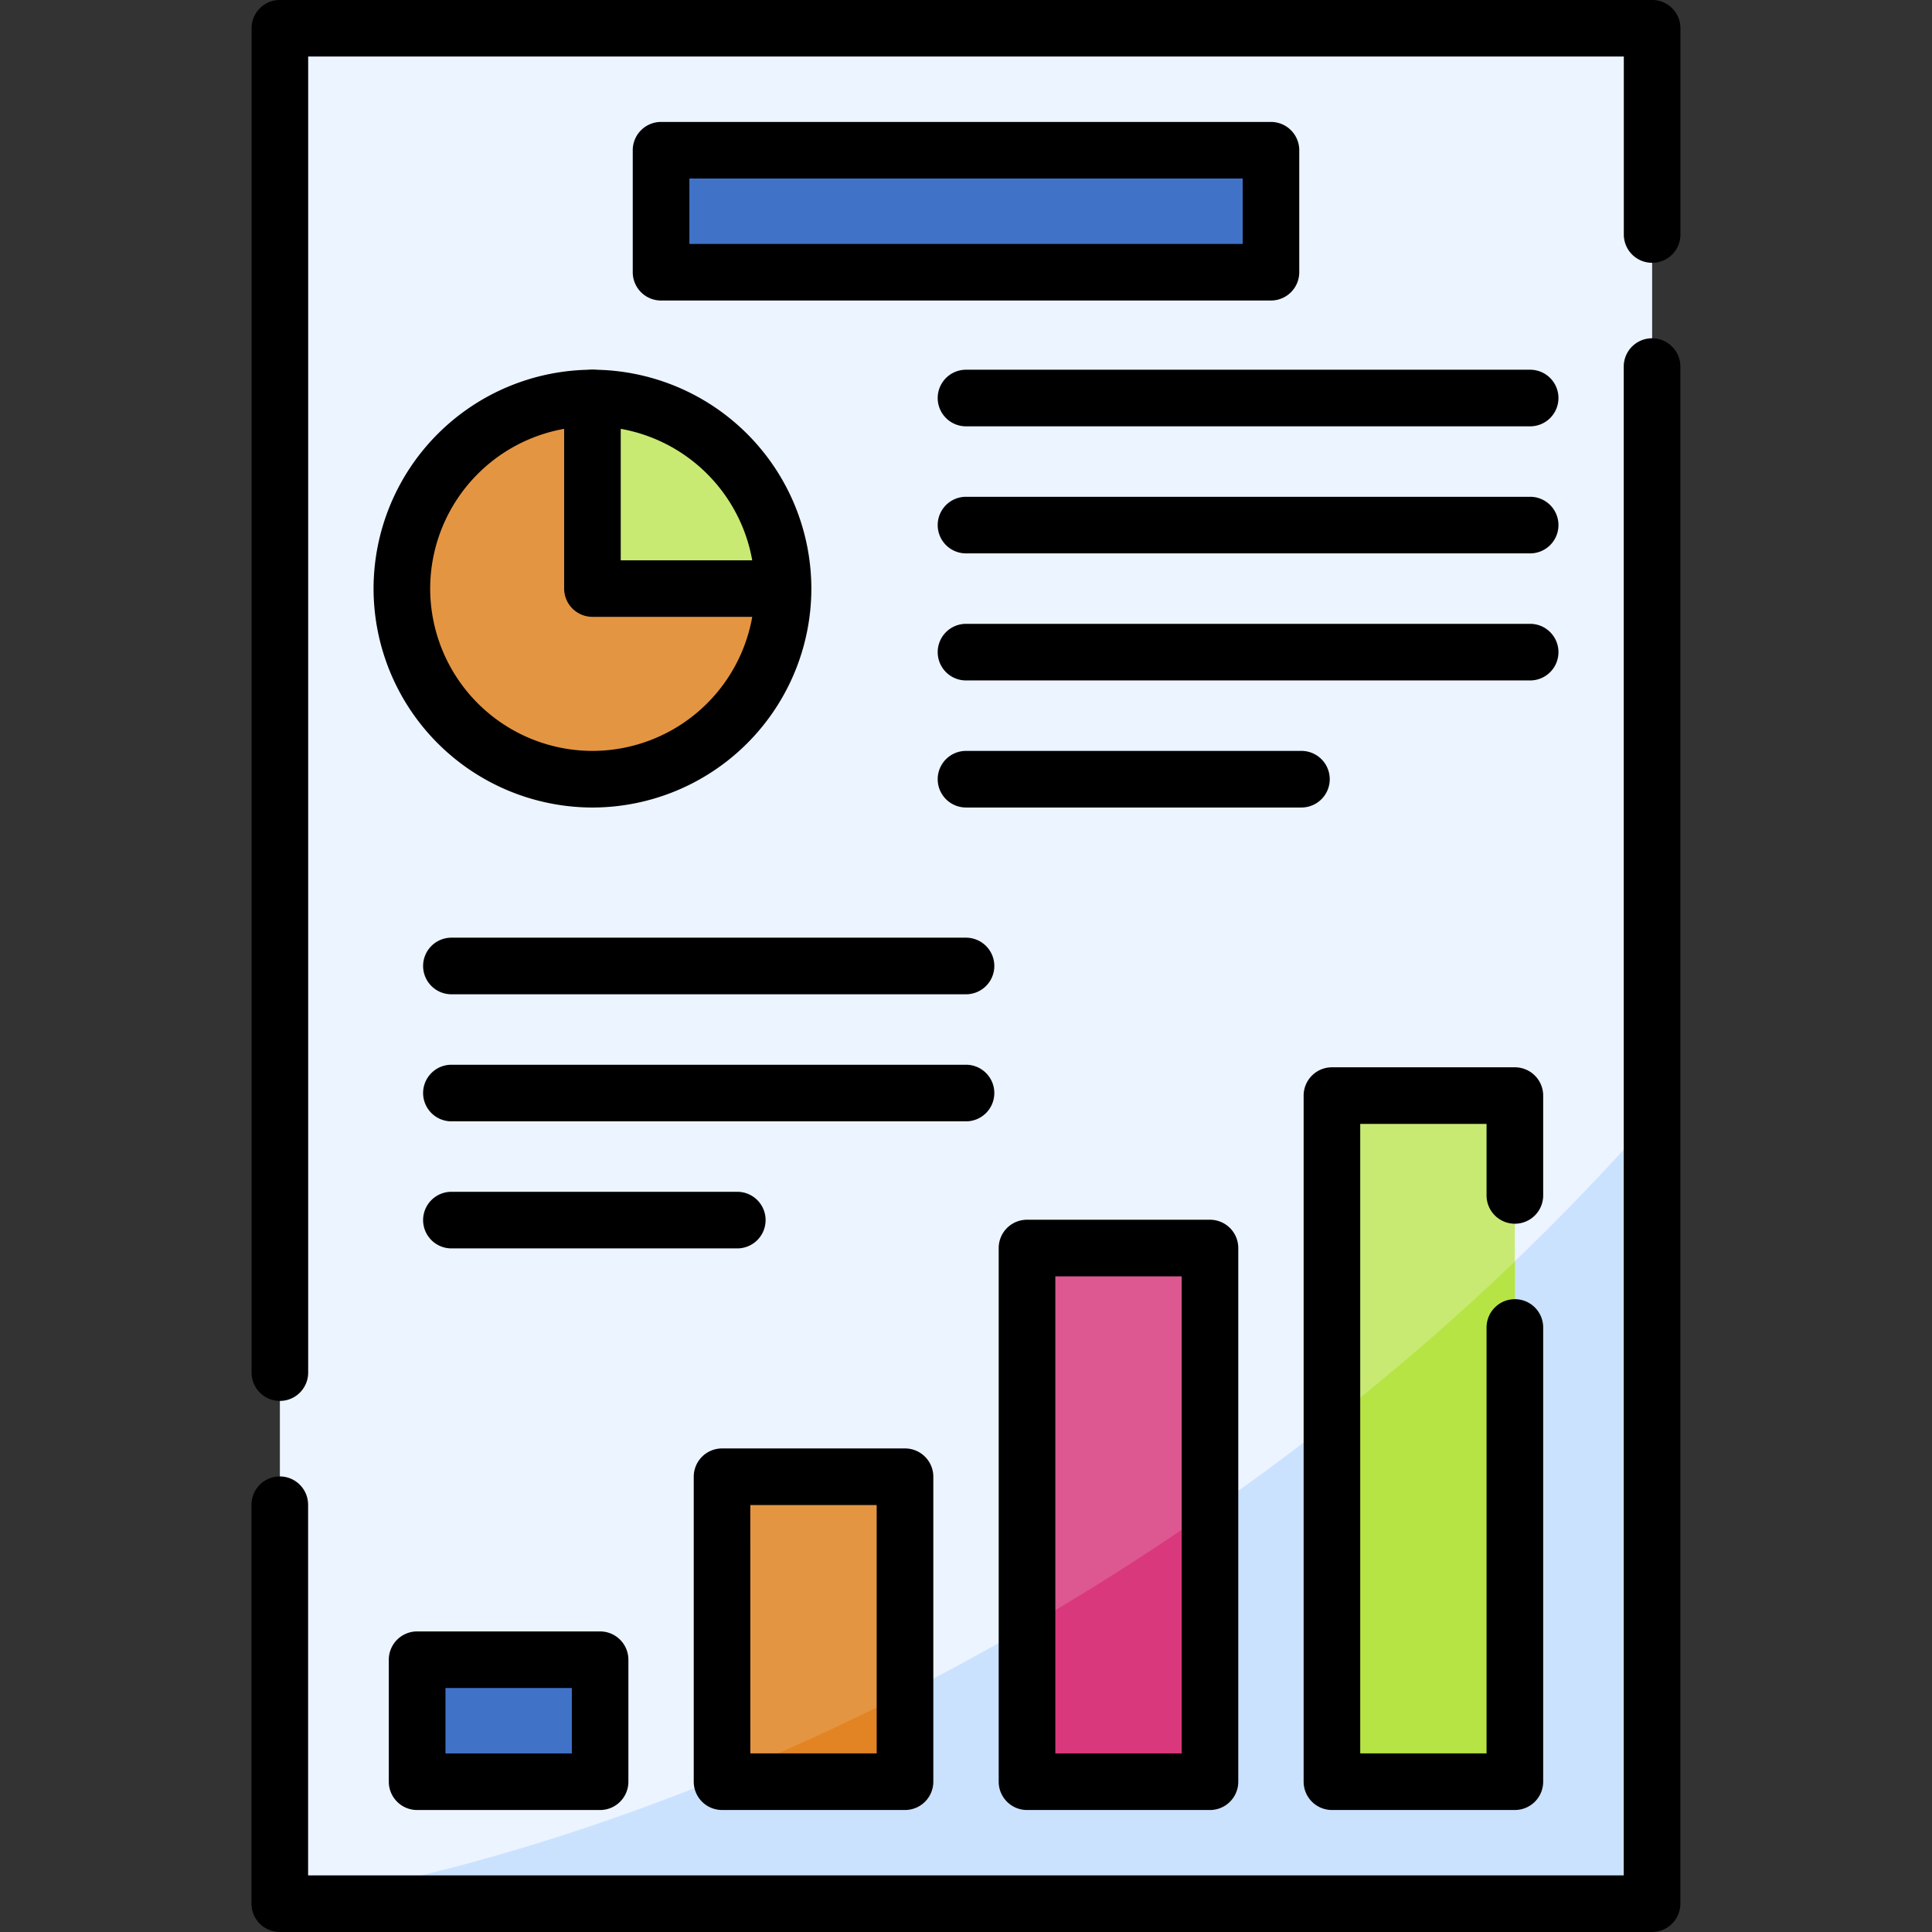 <svg xmlns="http://www.w3.org/2000/svg" xmlns:xlink="http://www.w3.org/1999/xlink" width="106.333" height="106.332" viewBox="0 0 106.333 106.332">
  <rect x="0" y="0" width="106.333" height="106.332" fill="#333333" stroke="none"/>
  <defs>
    <clipPath id="clip-path">
      <path id="path659" d="M0-682.665H106.333v106.333H0Z" transform="translate(0 682.665)"/>
    </clipPath>
  </defs>
  <g id="g651" transform="translate(0 682.664)">
    <path id="path653" d="M174.42-569.447H98.894V-672.665H174.42Z" transform="translate(-83.49 -8.442)" fill="#ecf4ff"/>
    <g id="g655" transform="translate(0 -682.665)">
      <g id="g657" clip-path="url(#clip-path)">
        <g id="g663" transform="translate(15.632 61.537)">
          <path id="path665" d="M-261.173-127.257c-15.994,10.588-32.827,17.211-48.186,19.76h75.3v-43.239a135.381,135.381,0,0,1-27.111,23.479" transform="translate(309.359 150.736)" fill="#cbe2ff"/>
        </g>
        <g id="g667" transform="translate(22.117 21.908)">
          <path id="path669" d="M-56.854-56.854v-10.49a10.49,10.49,0,0,0-10.49,10.49,10.49,10.49,0,0,0,10.49,10.49,10.489,10.489,0,0,0,10.49-10.49Z" transform="translate(67.344 67.344)" fill="#e49542"/>
        </g>
        <g id="g671" transform="translate(32.607 21.907)">
          <path id="path673" d="M0,0V10.49H10.49A10.489,10.489,0,0,0,0,0" fill="#c8ea73"/>
        </g>
        <path id="path675" d="M233.582-622.852h33.567v-6.713H233.582Z" transform="translate(-197.199 637.836)" fill="#4073c8"/>
        <path id="path677" d="M147.381-89.486h10.07V-96.2h-10.07Z" transform="translate(-124.425 187.549)" fill="#4073c8"/>
        <path id="path679" d="M255.133-144.067H265.2V-160.85h-10.07Z" transform="translate(-215.393 242.129)" fill="#e49542"/>
        <g id="g681" transform="translate(39.74 93.191)">
          <path id="path683" d="M-54.579,0q-5.034,2.563-10.07,4.615v.256h10.07Z" transform="translate(64.649)" fill="#e28424"/>
        </g>
        <path id="path685" d="M362.883-212.292h10.07v-29.371h-10.07Z" transform="translate(-306.36 310.355)" fill="#dd5790"/>
        <g id="g687" transform="translate(56.523 83.127)">
          <path id="path689" d="M-54.579,0c-.915.636-1.837,1.268-2.775,1.889q-3.623,2.4-7.3,4.523v8.523h10.07Z" transform="translate(64.649)" fill="#da387d"/>
        </g>
        <path id="path691" d="M470.634-257.775H480.7v-37.763h-10.07Z" transform="translate(-397.327 355.838)" fill="#c8ea73"/>
        <g id="g693" transform="translate(73.307 69.428)">
          <path id="path695" d="M-54.58,0c-3.135,3.006-6.5,5.93-10.07,8.739V28.634h10.07Z" transform="translate(64.651)" fill="#b7e445"/>
        </g>
        <g id="g697" transform="translate(13.846 0)">
          <path id="path699" d="M-8.442-407.908A1.558,1.558,0,0,1-10-409.466v-73.989a1.558,1.558,0,0,1,1.558-1.558H67.083a1.558,1.558,0,0,1,1.558,1.558v11.35a1.558,1.558,0,0,1-1.558,1.558,1.558,1.558,0,0,1-1.558-1.558V-481.9H-6.885v72.431A1.558,1.558,0,0,1-8.442-407.908Z" transform="translate(10 485.012)"/>
        </g>
        <g id="g701" transform="translate(13.846 18.619)">
          <path id="path703" d="M-417.8,77.714h-75.526a1.558,1.558,0,0,1-1.558-1.558V54.2a1.558,1.558,0,0,1,1.558-1.558,1.558,1.558,0,0,1,1.558,1.558V74.6h72.41V-8.442A1.558,1.558,0,0,1-417.8-10a1.558,1.558,0,0,1,1.558,1.558v84.6A1.558,1.558,0,0,1-417.8,77.714Z" transform="translate(494.879 10)"/>
        </g>
        <g id="g705" transform="translate(31.049 20.35)">
          <path id="path707" d="M2.047,3.6H-8.442A1.558,1.558,0,0,1-10,2.047V-8.442A1.558,1.558,0,0,1-8.442-10,1.558,1.558,0,0,1-6.885-8.442V.49H2.047a1.558,1.558,0,0,1,0,3.115Z" transform="translate(10 10)"/>
        </g>
        <g id="g709" transform="translate(20.56 20.35)">
          <path id="path711" d="M-132.64-77.344A12.061,12.061,0,0,1-120.593-65.3,12.061,12.061,0,0,1-132.64-53.249,12.061,12.061,0,0,1-144.688-65.3,12.061,12.061,0,0,1-132.64-77.344Zm0,20.979a8.942,8.942,0,0,0,8.932-8.932,8.942,8.942,0,0,0-8.932-8.932,8.942,8.942,0,0,0-8.932,8.932A8.942,8.942,0,0,0-132.64-56.365Z" transform="translate(144.688 77.344)"/>
        </g>
        <path id="path713" d="M149.009-96.371h-10.07a1.558,1.558,0,0,1-1.558-1.558v-6.713a1.558,1.558,0,0,1,1.558-1.558h10.07a1.558,1.558,0,0,1,1.558,1.558v6.713A1.558,1.558,0,0,1,149.009-96.371ZM140.5-99.486h6.955v-3.6H140.5Z" transform="translate(-115.982 195.991)"/>
        <path id="path715" d="M256.76-150.952H246.69a1.558,1.558,0,0,1-1.558-1.558v-16.783a1.558,1.558,0,0,1,1.558-1.558h10.07a1.558,1.558,0,0,1,1.558,1.558v16.783A1.558,1.558,0,0,1,256.76-150.952Zm-8.512-3.115H255.2v-13.668h-6.955Z" transform="translate(-206.95 250.571)"/>
        <path id="path717" d="M364.511-219.177h-10.07a1.558,1.558,0,0,1-1.558-1.558v-29.371a1.558,1.558,0,0,1,1.558-1.558h10.07a1.558,1.558,0,0,1,1.558,1.558v29.371A1.558,1.558,0,0,1,364.511-219.177ZM356-222.292h6.955v-26.256H356Z" transform="translate(-297.917 318.797)"/>
        <g id="g719" transform="translate(71.75 58.743)">
          <path id="path721" d="M-63.013-51.057H-73.081a1.558,1.558,0,0,1-1.558-1.558V-90.375a1.558,1.558,0,0,1,1.558-1.558h10.068a1.558,1.558,0,0,1,1.558,1.558v5.493a1.558,1.558,0,0,1-1.558,1.558,1.558,1.558,0,0,1-1.558-1.558v-3.936h-6.953v34.645h6.953V-77.613a1.558,1.558,0,0,1,1.558-1.558,1.558,1.558,0,0,1,1.558,1.558v25A1.558,1.558,0,0,1-63.013-51.057Z" transform="translate(74.638 91.933)"/>
        </g>
        <path id="path723" d="M258.707-629.737H225.14a1.558,1.558,0,0,1-1.558-1.558v-6.713a1.558,1.558,0,0,1,1.558-1.558h33.567a1.558,1.558,0,0,1,1.558,1.558v6.713A1.558,1.558,0,0,1,258.707-629.737ZM226.7-632.852h30.452v-3.6H226.7Z" transform="translate(-188.757 646.278)"/>
        <g id="g725" transform="translate(51.609 20.35)">
          <path id="path727" d="M22.607-6.885H-8.442A1.558,1.558,0,0,1-10-8.442,1.558,1.558,0,0,1-8.442-10H22.607a1.558,1.558,0,0,1,1.558,1.558A1.558,1.558,0,0,1,22.607-6.885Z" transform="translate(10 10)"/>
        </g>
        <g id="g729" transform="translate(51.609 27.343)">
          <path id="path731" d="M22.607-6.885H-8.442A1.558,1.558,0,0,1-10-8.442,1.558,1.558,0,0,1-8.442-10H22.607a1.558,1.558,0,0,1,1.558,1.558A1.558,1.558,0,0,1,22.607-6.885Z" transform="translate(10 10)"/>
        </g>
        <g id="g733" transform="translate(51.609 34.336)">
          <path id="path735" d="M22.607-6.885H-8.442A1.558,1.558,0,0,1-10-8.442,1.558,1.558,0,0,1-8.442-10H22.607a1.558,1.558,0,0,1,1.558,1.558A1.558,1.558,0,0,1,22.607-6.885Z" transform="translate(10 10)"/>
        </g>
        <g id="g737" transform="translate(51.609 41.329)">
          <path id="path739" d="M10.019-6.885H-8.442A1.558,1.558,0,0,1-10-8.442,1.558,1.558,0,0,1-8.442-10H10.019a1.558,1.558,0,0,1,1.558,1.558A1.558,1.558,0,0,1,10.019-6.885Z" transform="translate(10 10)"/>
        </g>
        <g id="g741" transform="translate(23.287 51.609)">
          <path id="path743" d="M19.88-6.885H-8.442A1.558,1.558,0,0,1-10-8.442,1.558,1.558,0,0,1-8.442-10H19.88a1.558,1.558,0,0,1,1.558,1.558A1.558,1.558,0,0,1,19.88-6.885Z" transform="translate(10 10)"/>
        </g>
        <g id="g745" transform="translate(23.287 58.602)">
          <path id="path747" d="M19.88-6.885H-8.442A1.558,1.558,0,0,1-10-8.442,1.558,1.558,0,0,1-8.442-10H19.88a1.558,1.558,0,0,1,1.558,1.558A1.558,1.558,0,0,1,19.88-6.885Z" transform="translate(10 10)"/>
        </g>
        <g id="g749" transform="translate(23.287 65.595)">
          <path id="path751" d="M7.292-6.885H-8.442A1.558,1.558,0,0,1-10-8.442,1.558,1.558,0,0,1-8.442-10H7.292A1.558,1.558,0,0,1,8.85-8.442,1.558,1.558,0,0,1,7.292-6.885Z" transform="translate(10 10)"/>
        </g>
      </g>
    </g>
  </g>
</svg>
